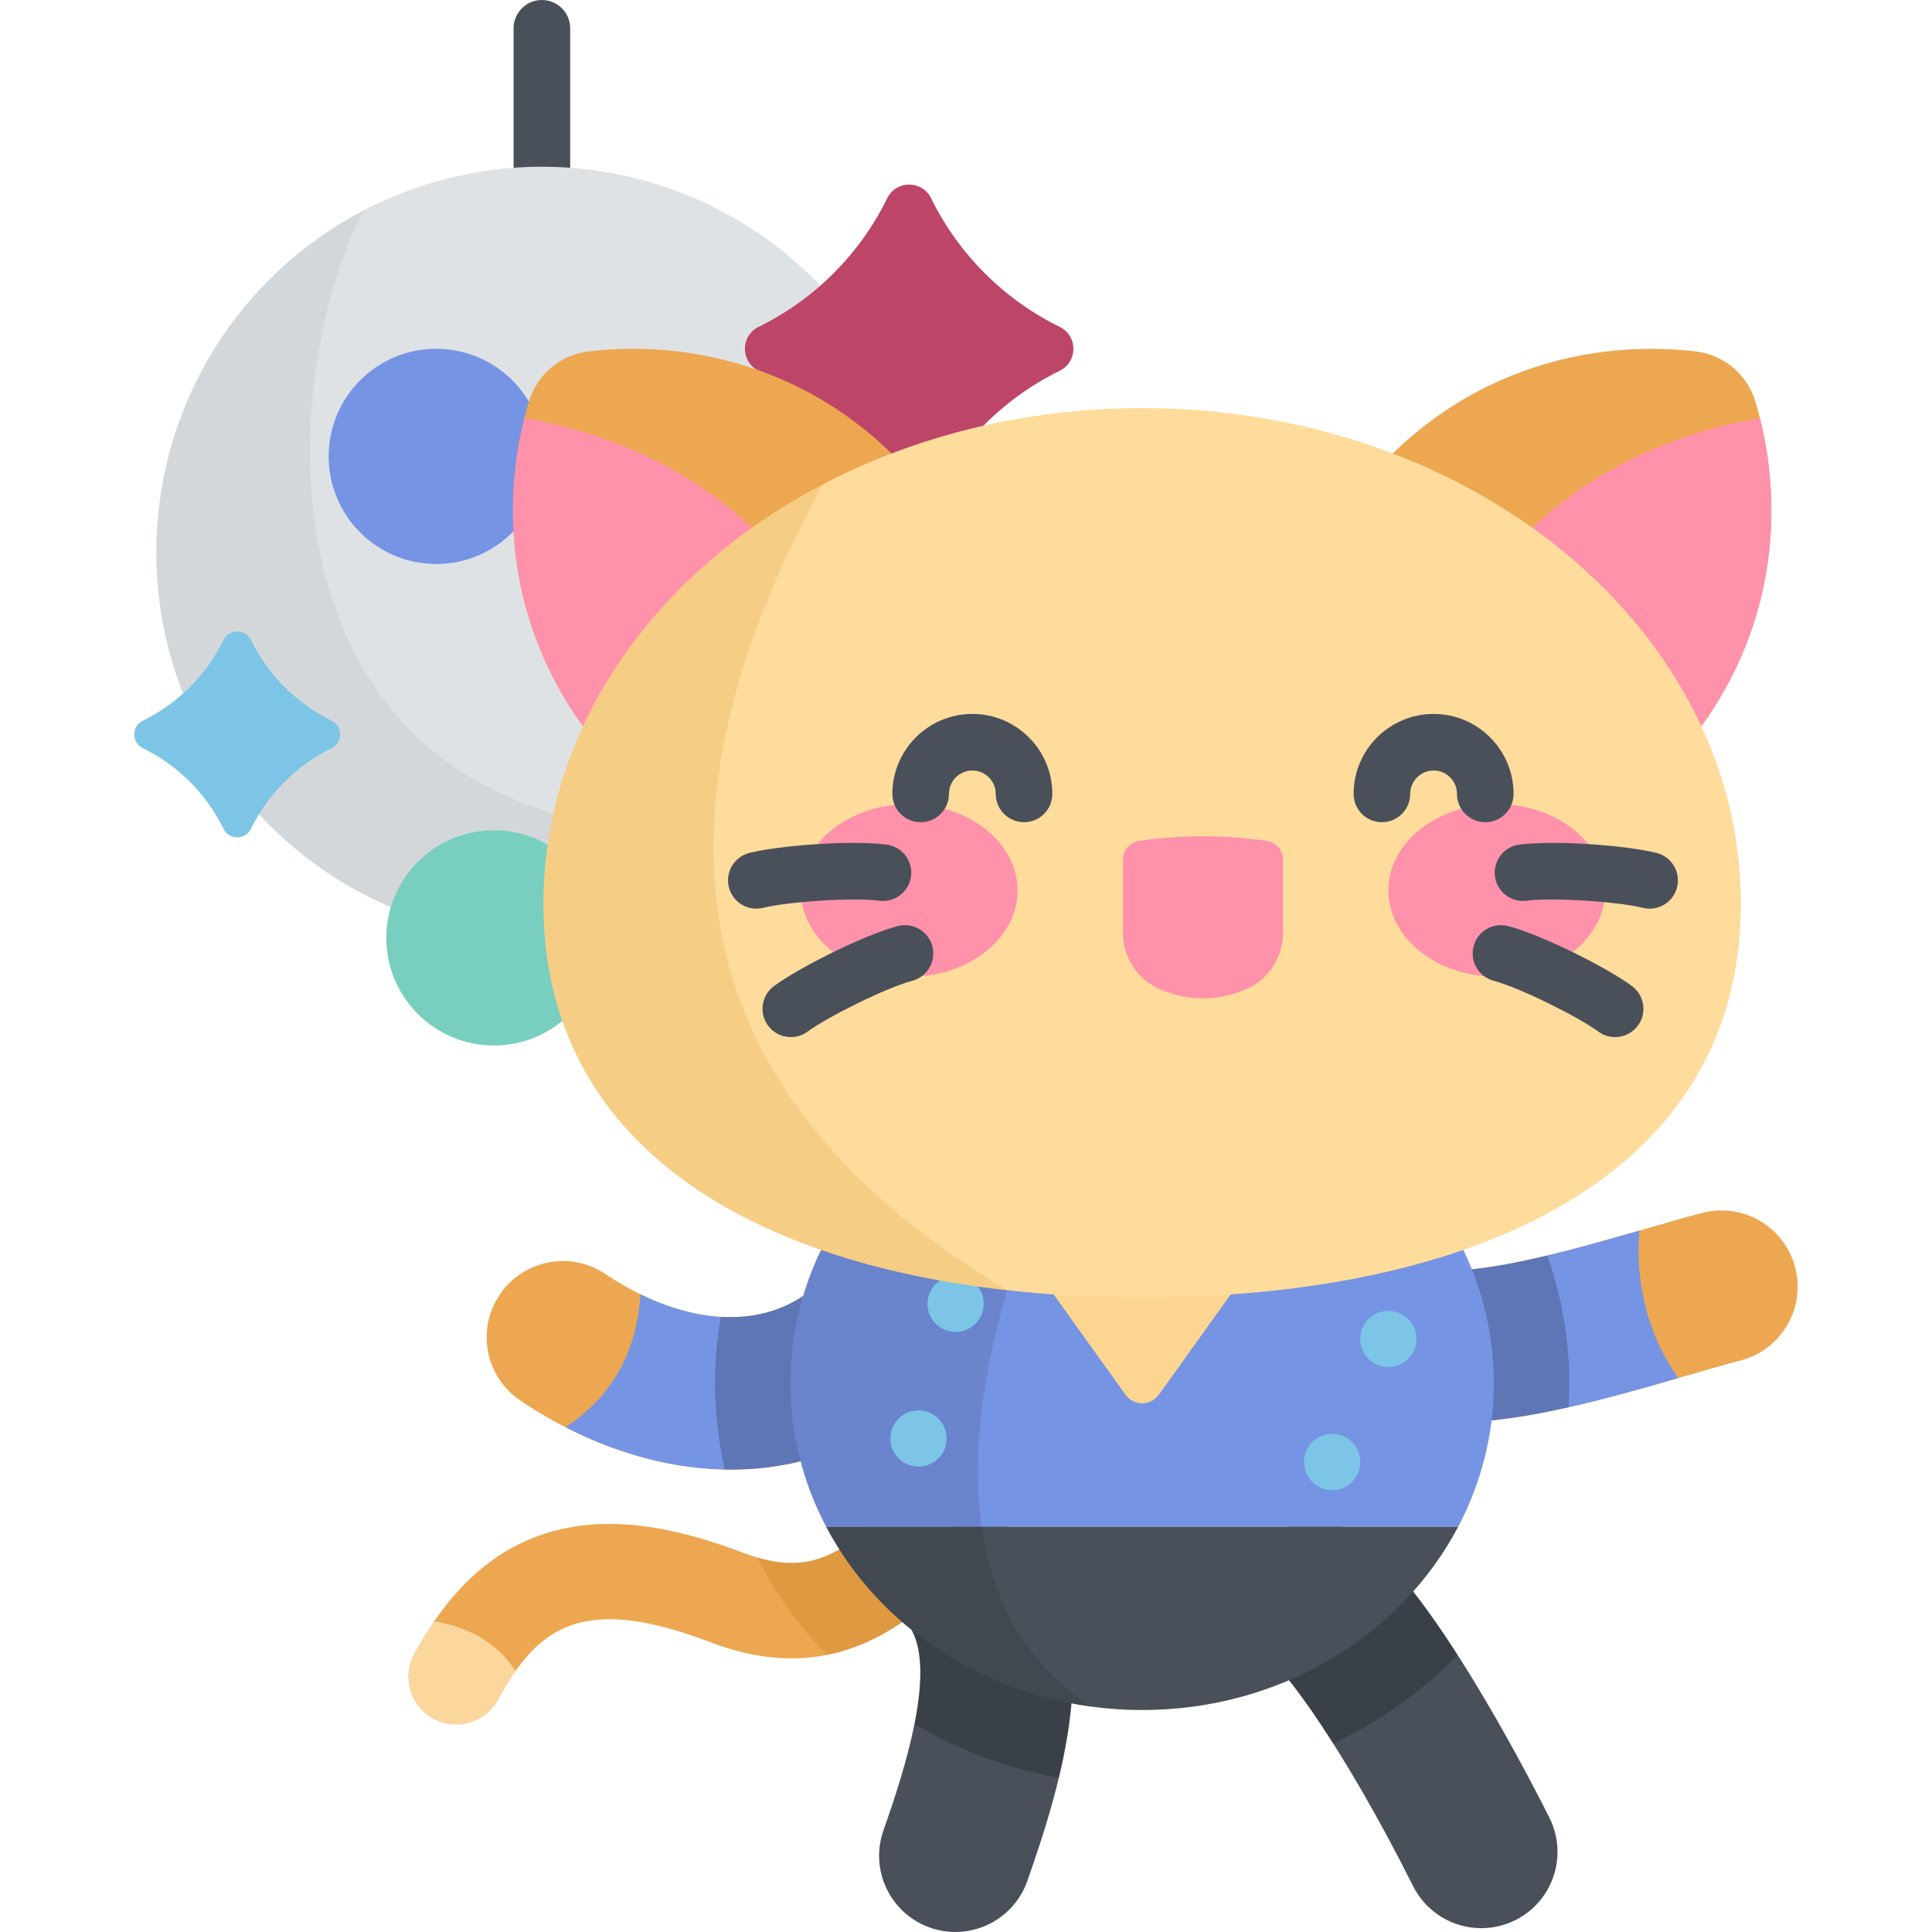 <?xml version="1.0" encoding="iso-8859-1"?>
<!-- Generator: Adobe Illustrator 19.0.0, SVG Export Plug-In . SVG Version: 6.00 Build 0)  -->
<svg version="1.1" id="Capa_1" xmlns="http://www.w3.org/2000/svg" xmlns:xlink="http://www.w3.org/1999/xlink" x="0px" y="0px"
	 viewBox="0 0 512 512" style="enable-background:new 0 0 512 512;" xml:space="preserve">
<path style="fill:#495059;" d="M143.609,51.681c-4.142,0-7.5-3.357-7.5-7.5V7.5c0-4.143,3.358-7.5,7.5-7.5s7.5,3.357,7.5,7.5v36.681
	C151.109,48.323,147.751,51.681,143.609,51.681z"/>
<circle style="fill:#DEE2E5;" cx="143.61" cy="146.37" r="102.19"/>
<path style="opacity:0.05;enable-background:new    ;" d="M143.609,248.553c28.308,0,53.925-11.512,72.431-30.108
	C65.312,239.442,70.188,106.132,96.356,55.746c-32.647,17.058-54.934,51.235-54.934,90.621
	C41.423,202.803,87.173,248.553,143.609,248.553z"/>
<path style="fill:#7CC5E6;" d="M66.51,219.633L66.51,219.633c-1.486,3.028-5.802,3.028-7.288,0l0,0
	c-4.558-9.288-12.07-16.8-21.357-21.357l0,0c-3.028-1.486-3.028-5.802,0-7.288l0,0c9.288-4.558,16.8-12.07,21.357-21.357l0,0
	c1.486-3.028,5.802-3.028,7.288,0l0,0c4.558,9.288,12.07,16.8,21.357,21.357l0,0c3.028,1.486,3.028,5.802,0,7.288l0,0
	C78.579,202.833,71.067,210.345,66.51,219.633z"/>
<path style="fill:#BD4568;" d="M246.755,132.339L246.755,132.339c-2.371,4.832-9.259,4.832-11.631,0l0,0
	c-7.274-14.823-19.262-26.811-34.085-34.085l0,0c-4.832-2.371-4.832-9.259,0-11.631l0,0c14.823-7.274,26.811-19.262,34.085-34.085
	l0,0c2.371-4.832,9.259-4.832,11.631,0l0,0c7.274,14.823,19.262,26.811,34.085,34.085l0,0c4.832,2.371,4.832,9.259,0,11.631l0,0
	C266.018,105.527,254.029,117.516,246.755,132.339z"/>
<circle style="fill:#7694E4;" cx="115.61" cy="120.95" r="28.515"/>
<circle style="fill:#78CFC0;" cx="130.89" cy="248.55" r="28.515"/>
<path style="fill:#EDA751;" d="M120.892,456.975c-2.036,0-4.102-0.493-6.017-1.533c-6.129-3.33-8.398-10.997-5.069-17.126
	c9.351-17.215,20.9-27.717,35.305-32.107c14.392-4.385,30.955-2.674,52.123,5.39c21.121,8.042,31.426-3.069,50.914-26.933
	l0.717-0.878c4.412-5.401,12.369-6.202,17.77-1.791c5.401,4.413,6.203,12.368,1.791,17.77l-0.714,0.874
	c-9.824,12.031-19.104,23.394-31.079,30.852c-14.845,9.244-30.672,10.457-48.389,3.709c-33.435-12.736-45.56-4.495-56.243,15.171
	C129.712,454.587,125.372,456.975,120.892,456.975z"/>
<path style="fill:#FCD79D;" d="M115.053,429.712c-1.821,2.658-3.571,5.519-5.247,8.604c-3.329,6.129-1.06,13.796,5.069,17.126
	c1.915,1.04,3.981,1.533,6.017,1.533c4.48,0,8.82-2.389,11.109-6.603c1.483-2.729,2.996-5.229,4.587-7.493
	C130.708,433.664,121.726,430.81,115.053,429.712z"/>
<path style="opacity:0.2;fill:#A35F00;enable-background:new    ;" d="M266.635,381.997c-5.401-4.411-13.357-3.61-17.77,1.791
	l-0.717,0.878c-18.407,22.54-28.626,33.694-47.501,28.086c0.21,0.41,0.411,0.822,0.626,1.231
	c4.803,9.102,10.825,17.344,17.828,24.59c6.021-1.189,11.849-3.541,17.531-7.079c11.975-7.458,21.255-18.821,31.079-30.852
	l0.714-0.874C272.838,394.366,272.037,386.41,266.635,381.997z"/>
<path style="fill:#495059;" d="M253.182,512c-2.236,0-4.508-0.374-6.735-1.161c-10.521-3.72-16.035-15.264-12.316-25.786
	c6.047-17.105,13.426-41.167,7.713-52.592c-4.99-9.982-0.945-22.119,9.036-27.11c9.984-4.989,22.119-0.944,27.11,9.037
	c12.349,24.698,4.531,55.033-5.758,84.135C269.3,506.816,261.504,512,253.182,512z"/>
<path style="fill:#EDA751;" d="M193.704,389.45c-18.256,0-37.613-6.086-55.779-18.267c-9.269-6.216-11.744-18.768-5.529-28.036
	c6.216-9.268,18.769-11.742,28.036-5.529c20.956,14.052,42.341,15.261,55.808,3.157c8.299-7.46,21.073-6.781,28.535,1.519
	c7.46,8.299,6.78,21.074-1.519,28.535C229.452,383.239,212.14,389.45,193.704,389.45z"/>
<path style="fill:#7694E4;" d="M216.24,340.776c-11.476,10.314-28.702,10.954-46.512,2.224
	c-1.268,20.383-12.34,30.225-19.841,35.229c14.548,7.471,29.519,11.221,43.817,11.221c18.435,0,35.748-6.211,49.552-18.62
	c8.299-7.461,8.979-20.236,1.519-28.535C237.313,333.994,224.539,333.316,216.24,340.776z"/>
<path style="opacity:0.2;enable-background:new    ;" d="M216.24,340.776c-6.756,6.072-15.512,8.764-25.199,8.192
	c-1.016,5.73-1.552,11.609-1.552,17.606c0,7.783,0.879,15.413,2.603,22.85c0.538,0.01,1.077,0.026,1.613,0.026
	c18.435,0,35.748-6.211,49.552-18.62c8.299-7.461,8.979-20.236,1.519-28.535C237.313,333.994,224.539,333.316,216.24,340.776z"/>
<path style="fill:#495059;" d="M392.563,510.988c-7.398,0-14.523-4.077-18.071-11.138c-18.955-37.724-33.988-57.061-37.935-60.091
	c-9.035-6.551-11.032-19.174-4.48-28.209c6.551-9.035,19.201-11.035,28.236-4.484c18.665,13.536,43.212,60.552,50.291,74.64
	c5.01,9.971,0.989,22.116-8.983,27.127C398.709,510.295,395.613,510.988,392.563,510.988z"/>
<path style="opacity:0.2;enable-background:new    ;" d="M386.278,438.567c-8.475-13.204-17.785-25.569-25.965-31.501
	c-9.035-6.55-21.684-4.55-28.236,4.484s-4.554,21.658,4.48,28.209c2.297,1.763,8.351,9.059,16.743,22.273
	C365.684,456.226,376.87,448.301,386.278,438.567z"/>
<path style="opacity:0.2;enable-background:new    ;" d="M250.88,405.351c-9.981,4.99-14.027,17.128-9.037,27.11
	c2.883,5.765,2.43,14.747,0.5,24.43c11.602,6.873,24.538,11.73,38.255,14.261c4.837-20.098,5.89-39.766-2.609-56.764
	C273,404.406,260.864,400.361,250.88,405.351z"/>
<path style="fill:#EDA751;" d="M385.18,376.965c-5.01,0-9.774-0.454-14.191-1.495c-10.862-2.56-17.592-13.441-15.031-24.304
	c2.56-10.861,13.438-17.587,24.304-15.031c10.751,2.532,38.573-5.503,55.195-10.306c5.496-1.588,10.685-3.089,15.561-4.381
	c10.791-2.865,21.85,3.568,24.708,14.354c2.859,10.787-3.568,21.85-14.355,24.708c-4.441,1.177-9.421,2.617-14.694,4.141
	C426.443,370.5,404.073,376.965,385.18,376.965z"/>
<path style="fill:#7694E4;" d="M434.479,326.112c-16.714,4.828-43.673,12.507-54.217,10.024
	c-10.866-2.555-21.743,4.171-24.304,15.031c-2.56,10.863,4.169,21.743,15.031,24.304c4.417,1.041,9.181,1.495,14.191,1.495
	c18.307,0,39.872-6.069,59.602-11.766C434.712,351.192,433.526,334.931,434.479,326.112z"/>
<path style="opacity:0.2;enable-background:new    ;" d="M415.885,366.574c0-11.828-2.06-23.211-5.853-33.851
	c-11.978,2.866-23.644,4.855-29.77,3.412c-10.866-2.555-21.743,4.17-24.304,15.031c-2.56,10.863,4.169,21.743,15.031,24.304
	c4.417,1.041,9.181,1.495,14.191,1.495c9.525,0,19.935-1.65,30.507-4.029C415.817,370.827,415.885,368.707,415.885,366.574z"/>
<path style="fill:#FCD690;" d="M302.687,401.442l74.635-86.742c-16.999-21.084-44.102-34.728-74.635-34.728
	s-57.636,13.644-74.635,34.728L302.687,401.442z"/>
<path style="fill:#7694E4;" d="M386.412,404.649c6.064-11.492,9.473-24.412,9.473-38.075c0-28.233-14.542-53.307-37.042-69.116
	c-13.337,18.597-41.01,57.185-51.756,72.169c-2.161,3.013-6.641,3.012-8.802-0.002l-51.755-72.168
	c-22.5,15.81-37.042,40.884-37.042,69.116c0,13.662,3.409,26.583,9.473,38.075h167.451V404.649z"/>
<path style="fill:#495059;" d="M218.962,404.649c15.165,28.739,46.956,48.527,83.725,48.527s68.56-19.788,83.725-48.527H218.962z"/>
<path style="opacity:0.1;enable-background:new    ;" d="M289.077,452.254c-42.589-27.961-29.39-85.269-22.16-110.332v-55.338
	c-33.719,13.035-57.428,43.937-57.428,79.989C209.489,410.107,244.057,446.133,289.077,452.254z"/>
<g>
	<circle style="fill:#7CC5E6;" cx="243.41" cy="381.22" r="7.446"/>
	<circle style="fill:#7CC5E6;" cx="367.93" cy="354.84" r="7.446"/>
	<circle style="fill:#7CC5E6;" cx="353.04" cy="387.45" r="7.446"/>
	<circle style="fill:#7CC5E6;" cx="253.24" cy="345.53" r="7.446"/>
</g>
<path style="fill:#EDA751;" d="M245.97,216.407c18.237-15.302,30.413-40.991,4.69-78.965
	c-25.926-38.275-64.527-47.869-94.662-44.318c-7.43,0.875-13.663,6.106-15.815,13.271c-8.729,29.061-5.984,68.741,27.207,100.92
	C200.32,239.24,227.733,231.71,245.97,216.407z"/>
<path style="fill:#FF91AB;" d="M138.969,110.841c-7.156,28.573-3.11,65.904,28.42,96.473c28.543,27.673,52.936,25.695,70.806,14.714
	C225.905,138.596,172.217,116.471,138.969,110.841z"/>
<path style="fill:#EDA751;" d="M359.404,216.407c-18.237-15.302-30.413-40.991-4.69-78.965
	c25.926-38.275,64.527-47.869,94.662-44.318c7.43,0.875,13.663,6.106,15.815,13.271c8.729,29.061,5.984,68.741-27.207,100.92
	C405.053,239.24,377.641,231.71,359.404,216.407z"/>
<path style="fill:#FF91AB;" d="M466.404,110.841c7.156,28.573,3.11,65.904-28.42,96.473c-28.543,27.673-52.936,25.695-70.806,14.714
	C379.468,138.596,433.156,116.471,466.404,110.841z"/>
<path style="fill:#FFDC9C;" d="M461.355,239.503c0,72.548-71.038,104.323-158.669,104.323s-158.669-31.775-158.669-104.323
	s71.038-131.359,158.669-131.359S461.355,166.956,461.355,239.503z"/>
<path style="opacity:0.15;fill:#C17A00;enable-background:new    ;" d="M217.966,128.426
	c-44.437,23.279-73.947,64.323-73.947,111.078c0,62.364,52.495,94.598,122.899,102.419
	C165.855,281.556,179.035,200.356,217.966,128.426z"/>
<g>
	<ellipse style="fill:#FF91AB;" cx="240.94" cy="235.97" rx="28.729" ry="22.878"/>
	<ellipse style="fill:#FF91AB;" cx="396.66" cy="235.97" rx="28.729" ry="22.878"/>
	<path style="fill:#FF91AB;" d="M339.993,247.206c0,6.192-3.477,11.918-9.059,14.598c-3.673,1.763-7.787,2.751-12.134,2.751
		s-8.461-0.988-12.134-2.751c-5.582-2.679-9.059-8.406-9.059-14.598v-19.409c0-2.5,1.84-4.62,4.315-4.972l0,0
		c11.195-1.591,22.56-1.591,33.755,0l0,0c2.476,0.352,4.315,2.472,4.315,4.972L339.993,247.206L339.993,247.206z"/>
</g>
<g>
	<path style="fill:#495059;" d="M271.381,217.894c-4.143,0-7.5-3.357-7.5-7.5c0-3.417-2.78-6.197-6.197-6.197
		c-3.417,0-6.198,2.78-6.198,6.197c0,4.143-3.358,7.5-7.5,7.5s-7.5-3.357-7.5-7.5c0-11.689,9.509-21.197,21.198-21.197
		s21.197,9.509,21.197,21.197C278.881,214.536,275.523,217.894,271.381,217.894z"/>
	<path style="fill:#495059;" d="M393.614,217.894c-4.143,0-7.5-3.357-7.5-7.5c0-3.417-2.78-6.197-6.197-6.197
		s-6.197,2.78-6.197,6.197c0,4.143-3.357,7.5-7.5,7.5s-7.5-3.357-7.5-7.5c0-11.689,9.509-21.197,21.197-21.197
		s21.197,9.509,21.197,21.197C401.114,214.536,397.757,217.894,393.614,217.894z"/>
	<path style="fill:#495059;" d="M200.43,240.806c-3.36,0-6.418-2.274-7.27-5.683c-1.005-4.018,1.438-8.091,5.456-9.096
		c8-2,27.069-3.424,36.358-2.196c4.107,0.543,6.995,4.313,6.452,8.419s-4.308,6.996-8.419,6.452
		c-7.196-0.952-24.472,0.307-30.752,1.878C201.644,240.732,201.032,240.806,200.43,240.806z"/>
	<path style="fill:#495059;" d="M209.581,274.845c-2.3,0-4.569-1.054-6.04-3.046c-2.46-3.333-1.752-8.028,1.58-10.488
		c6.633-4.896,23.72-13.478,32.777-15.884c3.999-1.064,8.111,1.32,9.173,5.324c1.063,4.003-1.32,8.11-5.324,9.174
		c-7.016,1.863-22.51,9.609-27.719,13.454C212.689,274.368,211.129,274.845,209.581,274.845z"/>
	<path style="fill:#495059;" d="M437.171,240.806c-0.603,0-1.214-0.073-1.825-0.226c-6.282-1.572-23.56-2.831-30.753-1.878
		c-4.108,0.539-7.876-2.346-8.419-6.452s2.346-7.876,6.452-8.419c9.291-1.228,28.357,0.196,36.358,2.196
		c4.019,1.005,6.461,5.077,5.457,9.096C443.589,238.53,440.531,240.805,437.171,240.806z"/>
	<path style="fill:#495059;" d="M428.019,274.845c-1.547,0-3.108-0.477-4.448-1.466c-5.209-3.845-20.704-11.592-27.719-13.454
		c-4.004-1.064-6.387-5.171-5.324-9.174c1.063-4.004,5.175-6.386,9.174-5.324c9.057,2.405,26.143,10.987,32.777,15.884
		c3.332,2.46,4.04,7.155,1.58,10.488C432.588,273.791,430.318,274.845,428.019,274.845z"/>
</g>
<g>
</g>
<g>
</g>
<g>
</g>
<g>
</g>
<g>
</g>
<g>
</g>
<g>
</g>
<g>
</g>
<g>
</g>
<g>
</g>
<g>
</g>
<g>
</g>
<g>
</g>
<g>
</g>
<g>
</g>
</svg>
